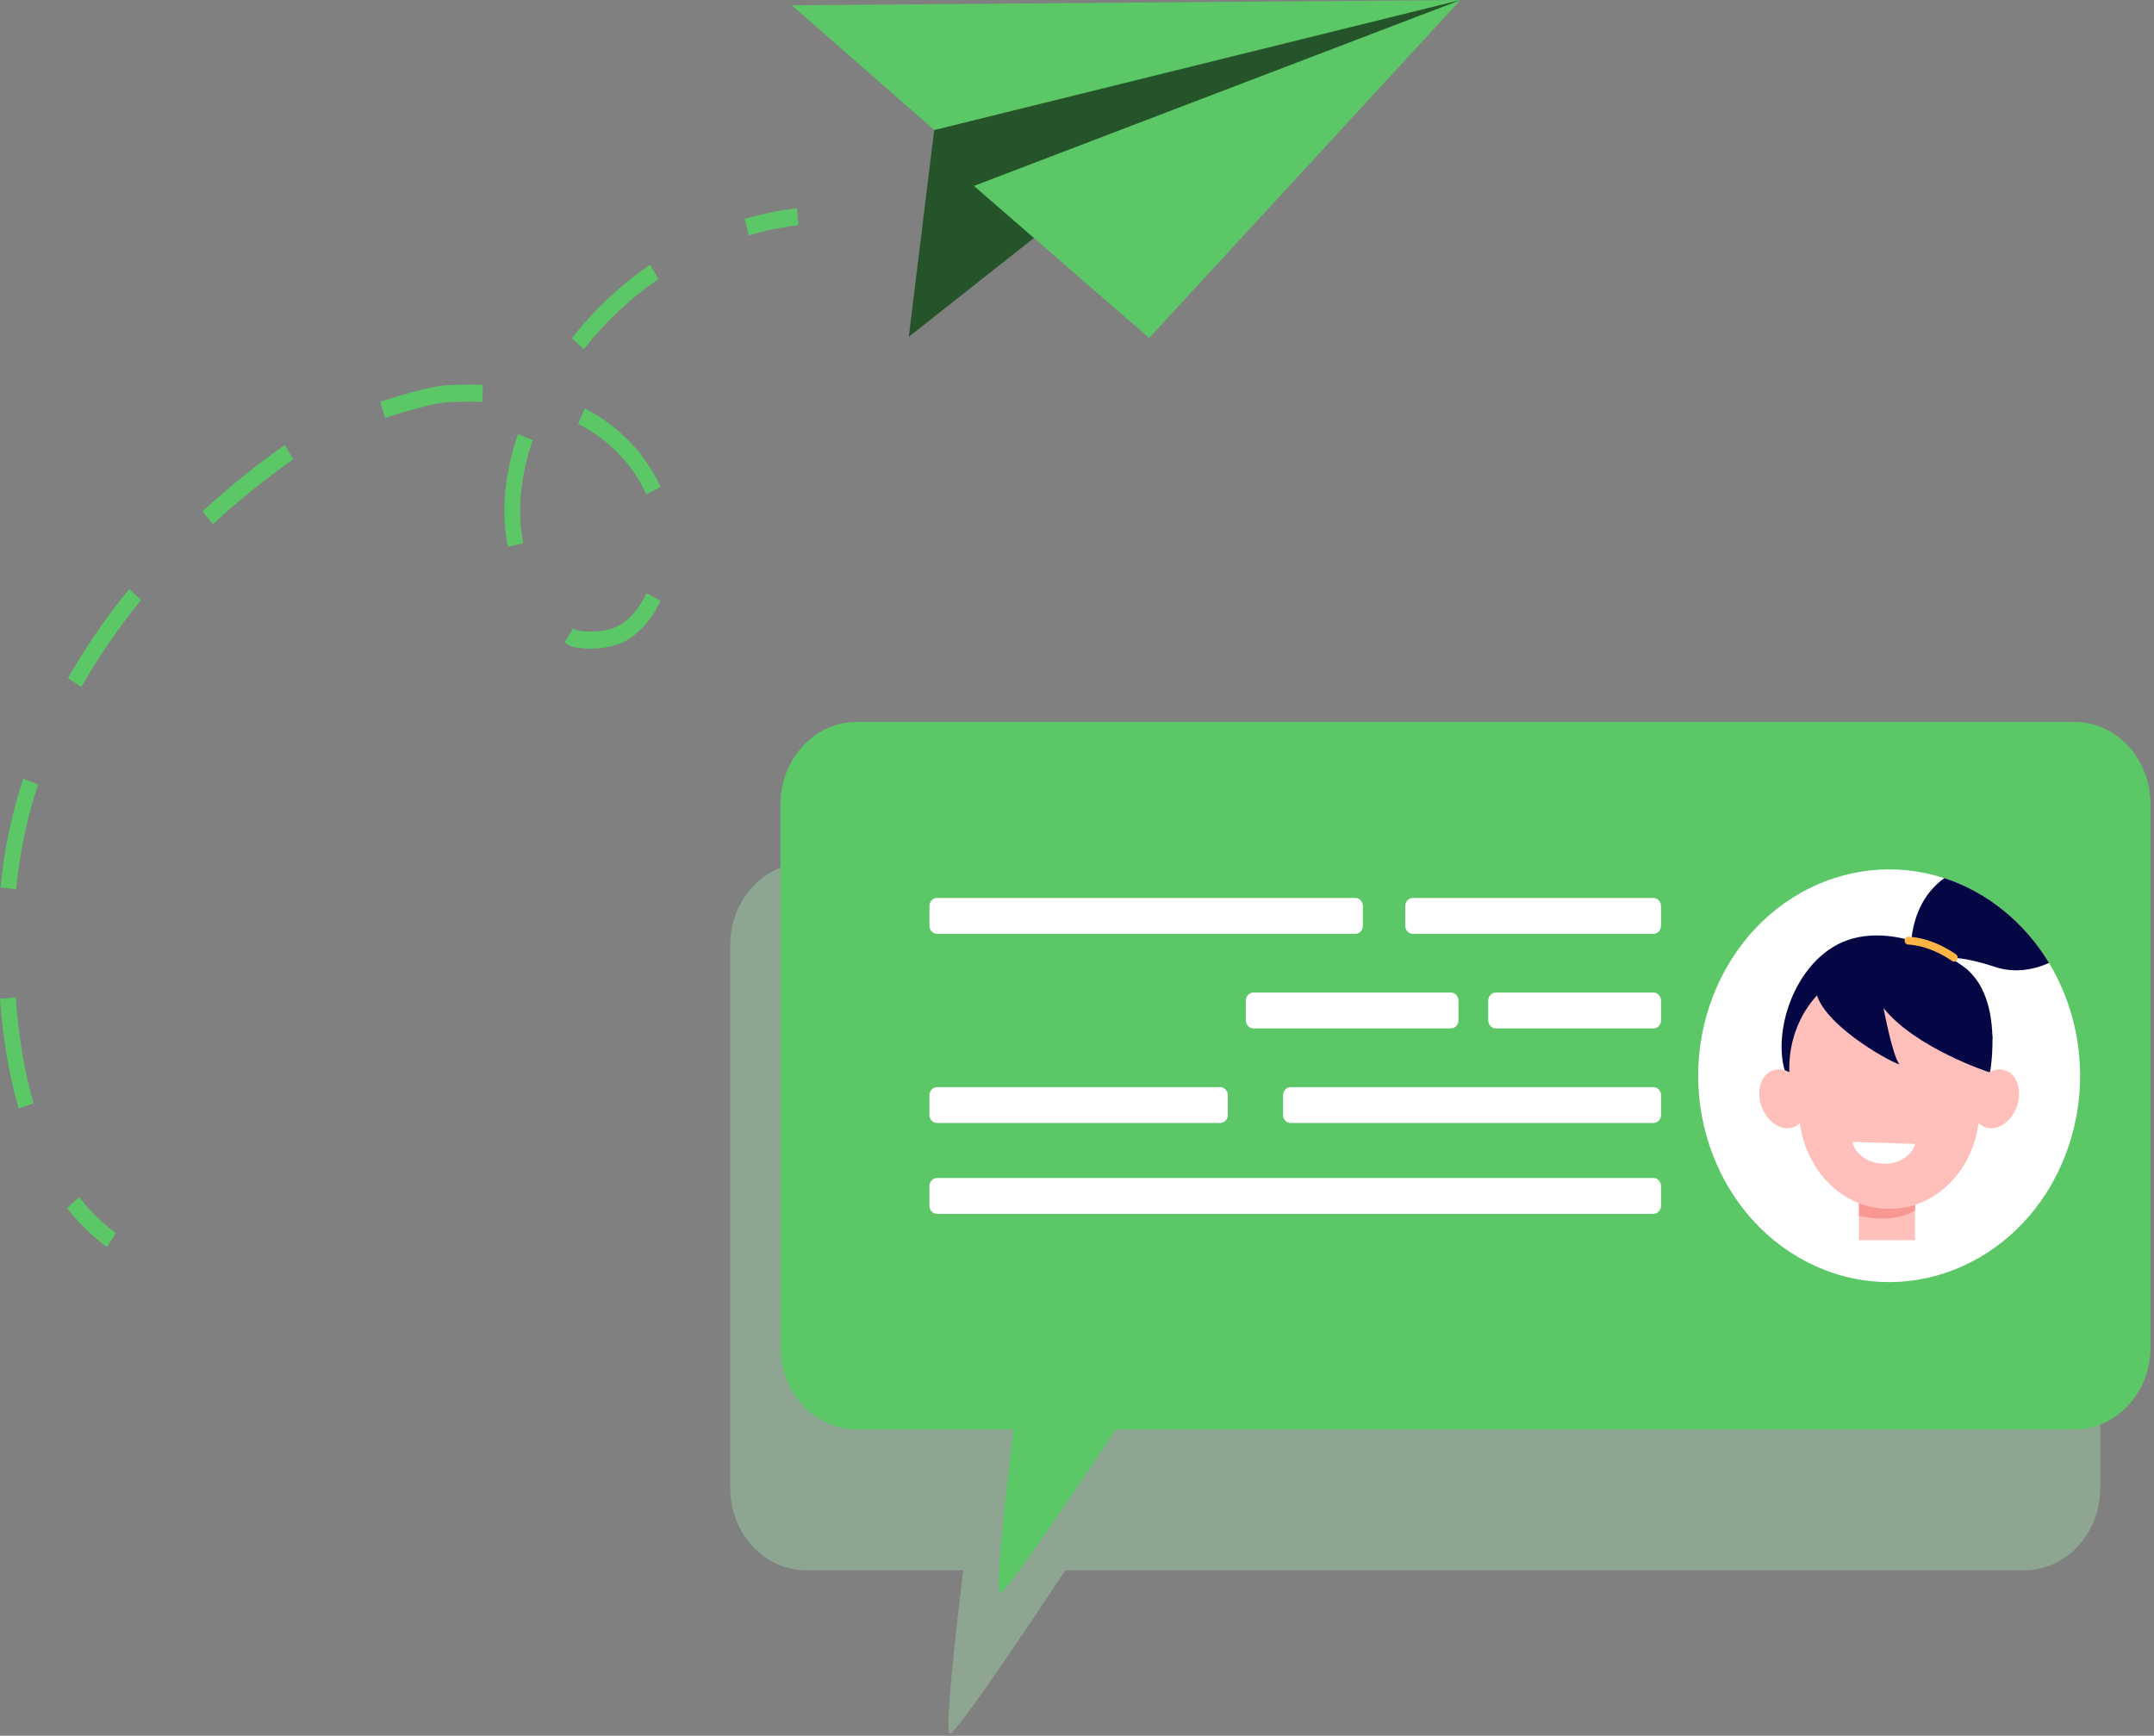 <svg width="170" height="137" viewBox="0 0 170 137" fill="none" xmlns="http://www.w3.org/2000/svg">
<rect x="0" y="0" width="170" height="137" fill="#808080" stroke="none"/>
<path opacity="0.3" d="M63.642 68.095H159.746C163.066 68.095 165.757 71.003 165.757 74.59V117.447C165.757 121.035 163.066 123.943 159.746 123.943H84.084C81.023 128.561 75.469 136.829 74.979 136.829C74.52 136.829 75.403 129.019 76.025 123.943H63.642C60.322 123.943 57.631 121.035 57.631 117.447V74.59C57.631 71.005 60.322 68.095 63.642 68.095Z" fill="#AEFFB7"/>
<path d="M67.612 56.979H163.716C167.036 56.979 169.727 59.887 169.727 63.475V106.332C169.727 109.919 167.036 112.827 163.716 112.827H88.054C84.993 117.445 79.439 125.713 78.949 125.713C78.489 125.713 79.373 117.903 79.995 112.827H67.612C64.292 112.827 61.601 109.919 61.601 106.332V63.475C61.601 59.887 64.292 56.979 67.612 56.979Z" fill="#5BC767"/>
<path d="M143.28 99.929C135.603 96.457 131.984 86.916 135.197 78.621C138.41 70.324 147.238 66.414 154.915 69.886C162.592 73.358 166.211 82.898 162.998 91.194C159.785 99.49 150.957 103.401 143.28 99.929Z" fill="white"/>
<path d="M156.943 85.33C156.943 85.33 158.436 78.705 154.877 76.224C151.317 73.743 147.517 73.175 144.919 74.603C141.318 76.586 139.839 81.939 140.992 84.903L150.548 82.31L156.943 85.33Z" fill="#040744"/>
<path d="M146.716 93.109H151.141V97.883H146.716V93.109Z" fill="#FFC0BB"/>
<path d="M146.716 95.97V93.109H151.141V95.543C150.187 96.095 148.776 96.412 146.716 95.97Z" fill="#F99893"/>
<path d="M139.738 84.564C140.2 84.318 140.735 84.362 141.221 84.626C141.054 79.917 144.616 75.954 149.1 76.121C153.584 75.954 157.144 79.917 156.978 84.626C157.462 84.36 158 84.318 158.461 84.564C159.347 85.035 159.622 86.385 159.076 87.581C158.53 88.775 157.369 89.362 156.484 88.891C156.362 88.826 156.25 88.741 156.153 88.645C155.646 92.539 152.635 95.458 149.102 95.404C145.569 95.458 142.558 92.539 142.051 88.645C141.952 88.741 141.842 88.826 141.72 88.891C140.835 89.362 139.674 88.777 139.128 87.581C138.578 86.385 138.853 85.035 139.738 84.564Z" fill="#FFC0BB"/>
<path d="M146.205 90.127C146.4 91.07 147.401 91.812 148.625 91.855C149.852 91.895 150.892 91.22 151.141 90.29L146.205 90.127Z" fill="white"/>
<path d="M156.978 84.626C156.978 84.626 151.187 82.731 148.653 79.566C148.653 79.566 149.371 83.379 149.905 83.987C149.735 84.107 144.121 81.159 143.358 78.437C142.595 75.714 149.098 74.737 149.098 74.737C149.098 74.737 151.325 75.761 151.439 75.824C151.551 75.884 153.642 76.148 153.882 76.725C154.194 77.473 155.669 77.54 155.669 77.54L156.6 79.635L157.251 81.839L156.978 84.626Z" fill="#040744"/>
<path d="M161.721 76.007C160.443 76.564 158.964 76.821 157.433 76.311C154.054 75.189 152.715 75.625 152.267 75.9C151.996 76.065 151.675 76.13 151.379 76.025C151.046 75.904 150.736 75.578 150.833 74.755C150.833 74.755 150.699 71.287 153.452 69.308C156.885 70.428 159.802 72.833 161.721 76.007Z" fill="#040744"/>
<path d="M154.447 75.779C154.549 75.636 154.516 75.431 154.379 75.332C153.814 74.932 152.362 74.029 150.619 73.933C150.455 73.924 150.319 74.067 150.319 74.244C150.319 74.409 150.439 74.543 150.592 74.552C152.184 74.642 153.552 75.491 154.067 75.853C154.191 75.94 154.358 75.909 154.447 75.779Z" fill="#FEB546"/>
<path d="M111.499 73.705H130.5C130.826 73.705 131.093 73.419 131.093 73.064V71.517C131.093 71.164 130.829 70.875 130.5 70.875H111.499C111.172 70.875 110.906 71.161 110.906 71.517V73.064C110.906 73.417 111.172 73.705 111.499 73.705Z" fill="white"/>
<path d="M118.05 81.171H130.5C130.826 81.171 131.093 80.884 131.093 80.529V78.982C131.093 78.629 130.829 78.341 130.5 78.341H118.05C117.723 78.341 117.456 78.627 117.456 78.982V80.529C117.458 80.884 117.723 81.171 118.05 81.171Z" fill="white"/>
<path d="M98.92 81.171H114.513C114.84 81.171 115.107 80.884 115.107 80.529V78.982C115.107 78.629 114.842 78.341 114.513 78.341H98.92C98.593 78.341 98.326 78.627 98.326 78.982V80.529C98.326 80.884 98.593 81.171 98.92 81.171Z" fill="white"/>
<path d="M73.95 73.705H106.967C107.294 73.705 107.561 73.419 107.561 73.064V71.517C107.561 71.164 107.296 70.875 106.967 70.875H73.948C73.621 70.875 73.354 71.161 73.354 71.517V73.064C73.356 73.417 73.621 73.705 73.95 73.705Z" fill="white"/>
<path d="M73.95 95.806H130.5C130.826 95.806 131.093 95.52 131.093 95.165V93.618C131.093 93.265 130.829 92.977 130.5 92.977H73.95C73.623 92.977 73.356 93.263 73.356 93.618V95.165C73.356 95.518 73.621 95.806 73.95 95.806Z" fill="white"/>
<path d="M101.859 88.636H130.5C130.826 88.636 131.093 88.35 131.093 87.995V86.448C131.093 86.095 130.829 85.806 130.5 85.806H101.859C101.532 85.806 101.265 86.092 101.265 86.448V87.995C101.265 88.35 101.532 88.636 101.859 88.636Z" fill="white"/>
<path d="M73.948 88.636H96.308C96.635 88.636 96.901 88.35 96.901 87.995V86.448C96.901 86.095 96.637 85.806 96.308 85.806H73.948C73.621 85.806 73.355 86.092 73.355 86.448V87.995C73.355 88.35 73.62 88.636 73.948 88.636Z" fill="white"/>
<path d="M73.729 10.268L71.725 26.581L82.447 18.118L115.267 0L89.881 2.512C89.881 2.512 76.95 5.908 76.248 6.592C75.549 7.276 73.729 10.268 73.729 10.268Z" fill="#25532A"/>
<path d="M62.487 0.416L115.267 0L73.729 10.268L62.487 0.416Z" fill="#5BC767"/>
<path d="M90.696 26.679L76.865 14.674L115.267 0L90.696 26.679Z" fill="#5BC767"/>
<path d="M8.45 98.437L9.147 97.324C8.08 96.544 7.103 95.59 6.243 94.483L5.291 95.348C6.226 96.549 7.287 97.588 8.45 98.437Z" fill="#5BC767"/>
<path d="M1.468 87.489L2.653 87.087C1.933 84.608 1.458 81.796 1.238 78.725L-0 78.828C0.225 82 0.719 84.915 1.468 87.489ZM0.041 70.051L1.278 70.187C1.313 69.818 1.352 69.449 1.398 69.083C1.551 67.833 1.772 66.57 2.055 65.33C2.316 64.186 2.637 63.034 3.005 61.908L1.832 61.459C1.449 62.627 1.119 63.823 0.848 65.008C0.554 66.296 0.324 67.608 0.163 68.906C0.119 69.275 0.078 69.662 0.041 70.051ZM6.418 54.232C7.746 51.888 9.332 49.579 11.13 47.372L10.197 46.485C8.352 48.749 6.724 51.121 5.357 53.53L6.418 54.232ZM45.252 51.054C46.098 51.279 48.255 51.331 49.639 50.439C50.673 49.773 51.536 48.725 52.129 47.413L51.013 46.823C50.516 47.918 49.84 48.747 49.002 49.286C48.005 49.929 46.224 49.929 45.55 49.751C45.459 49.726 45.426 49.708 45.426 49.708C45.374 49.672 45.31 49.628 45.248 49.583L44.557 50.701C44.627 50.752 44.7 50.801 44.772 50.85C44.894 50.935 45.051 51 45.252 51.054ZM16.793 41.378C18.77 39.558 20.913 37.831 23.157 36.243L22.477 35.119C20.187 36.737 18.005 38.499 15.986 40.354L16.793 41.378ZM40.079 43.152L41.295 42.877C41.134 42.05 41.053 41.206 41.051 40.37C41.049 39.19 41.188 37.974 41.467 36.751C41.618 36.087 41.814 35.41 42.046 34.739L40.883 34.268C40.633 34.987 40.424 35.716 40.261 36.429C39.957 37.757 39.806 39.084 39.808 40.374C39.81 41.3 39.901 42.236 40.079 43.152ZM51.006 39.02L52.127 38.441C51.002 35.895 48.884 33.666 46.321 32.323L46.15 32.236L45.62 33.452L45.777 33.532C48.094 34.744 49.999 36.744 51.006 39.02ZM30.384 32.996C32.639 32.252 34.428 31.8 35.295 31.755C36.288 31.704 37.198 31.693 38.072 31.722L38.11 30.378C37.202 30.349 36.261 30.36 35.235 30.412C33.913 30.479 31.402 31.255 30.02 31.711L30.384 32.996ZM46.075 27.56C47.769 25.414 49.753 23.55 51.968 22.019L51.298 20.888C48.979 22.49 46.903 24.442 45.13 26.688L46.075 27.56Z" fill="#5BC767"/>
<path d="M59.099 18.579C60.406 18.19 61.726 17.922 63.023 17.779L62.897 16.442C61.532 16.592 60.142 16.876 58.768 17.282L59.099 18.579Z" fill="#5BC767"/>
</svg>
